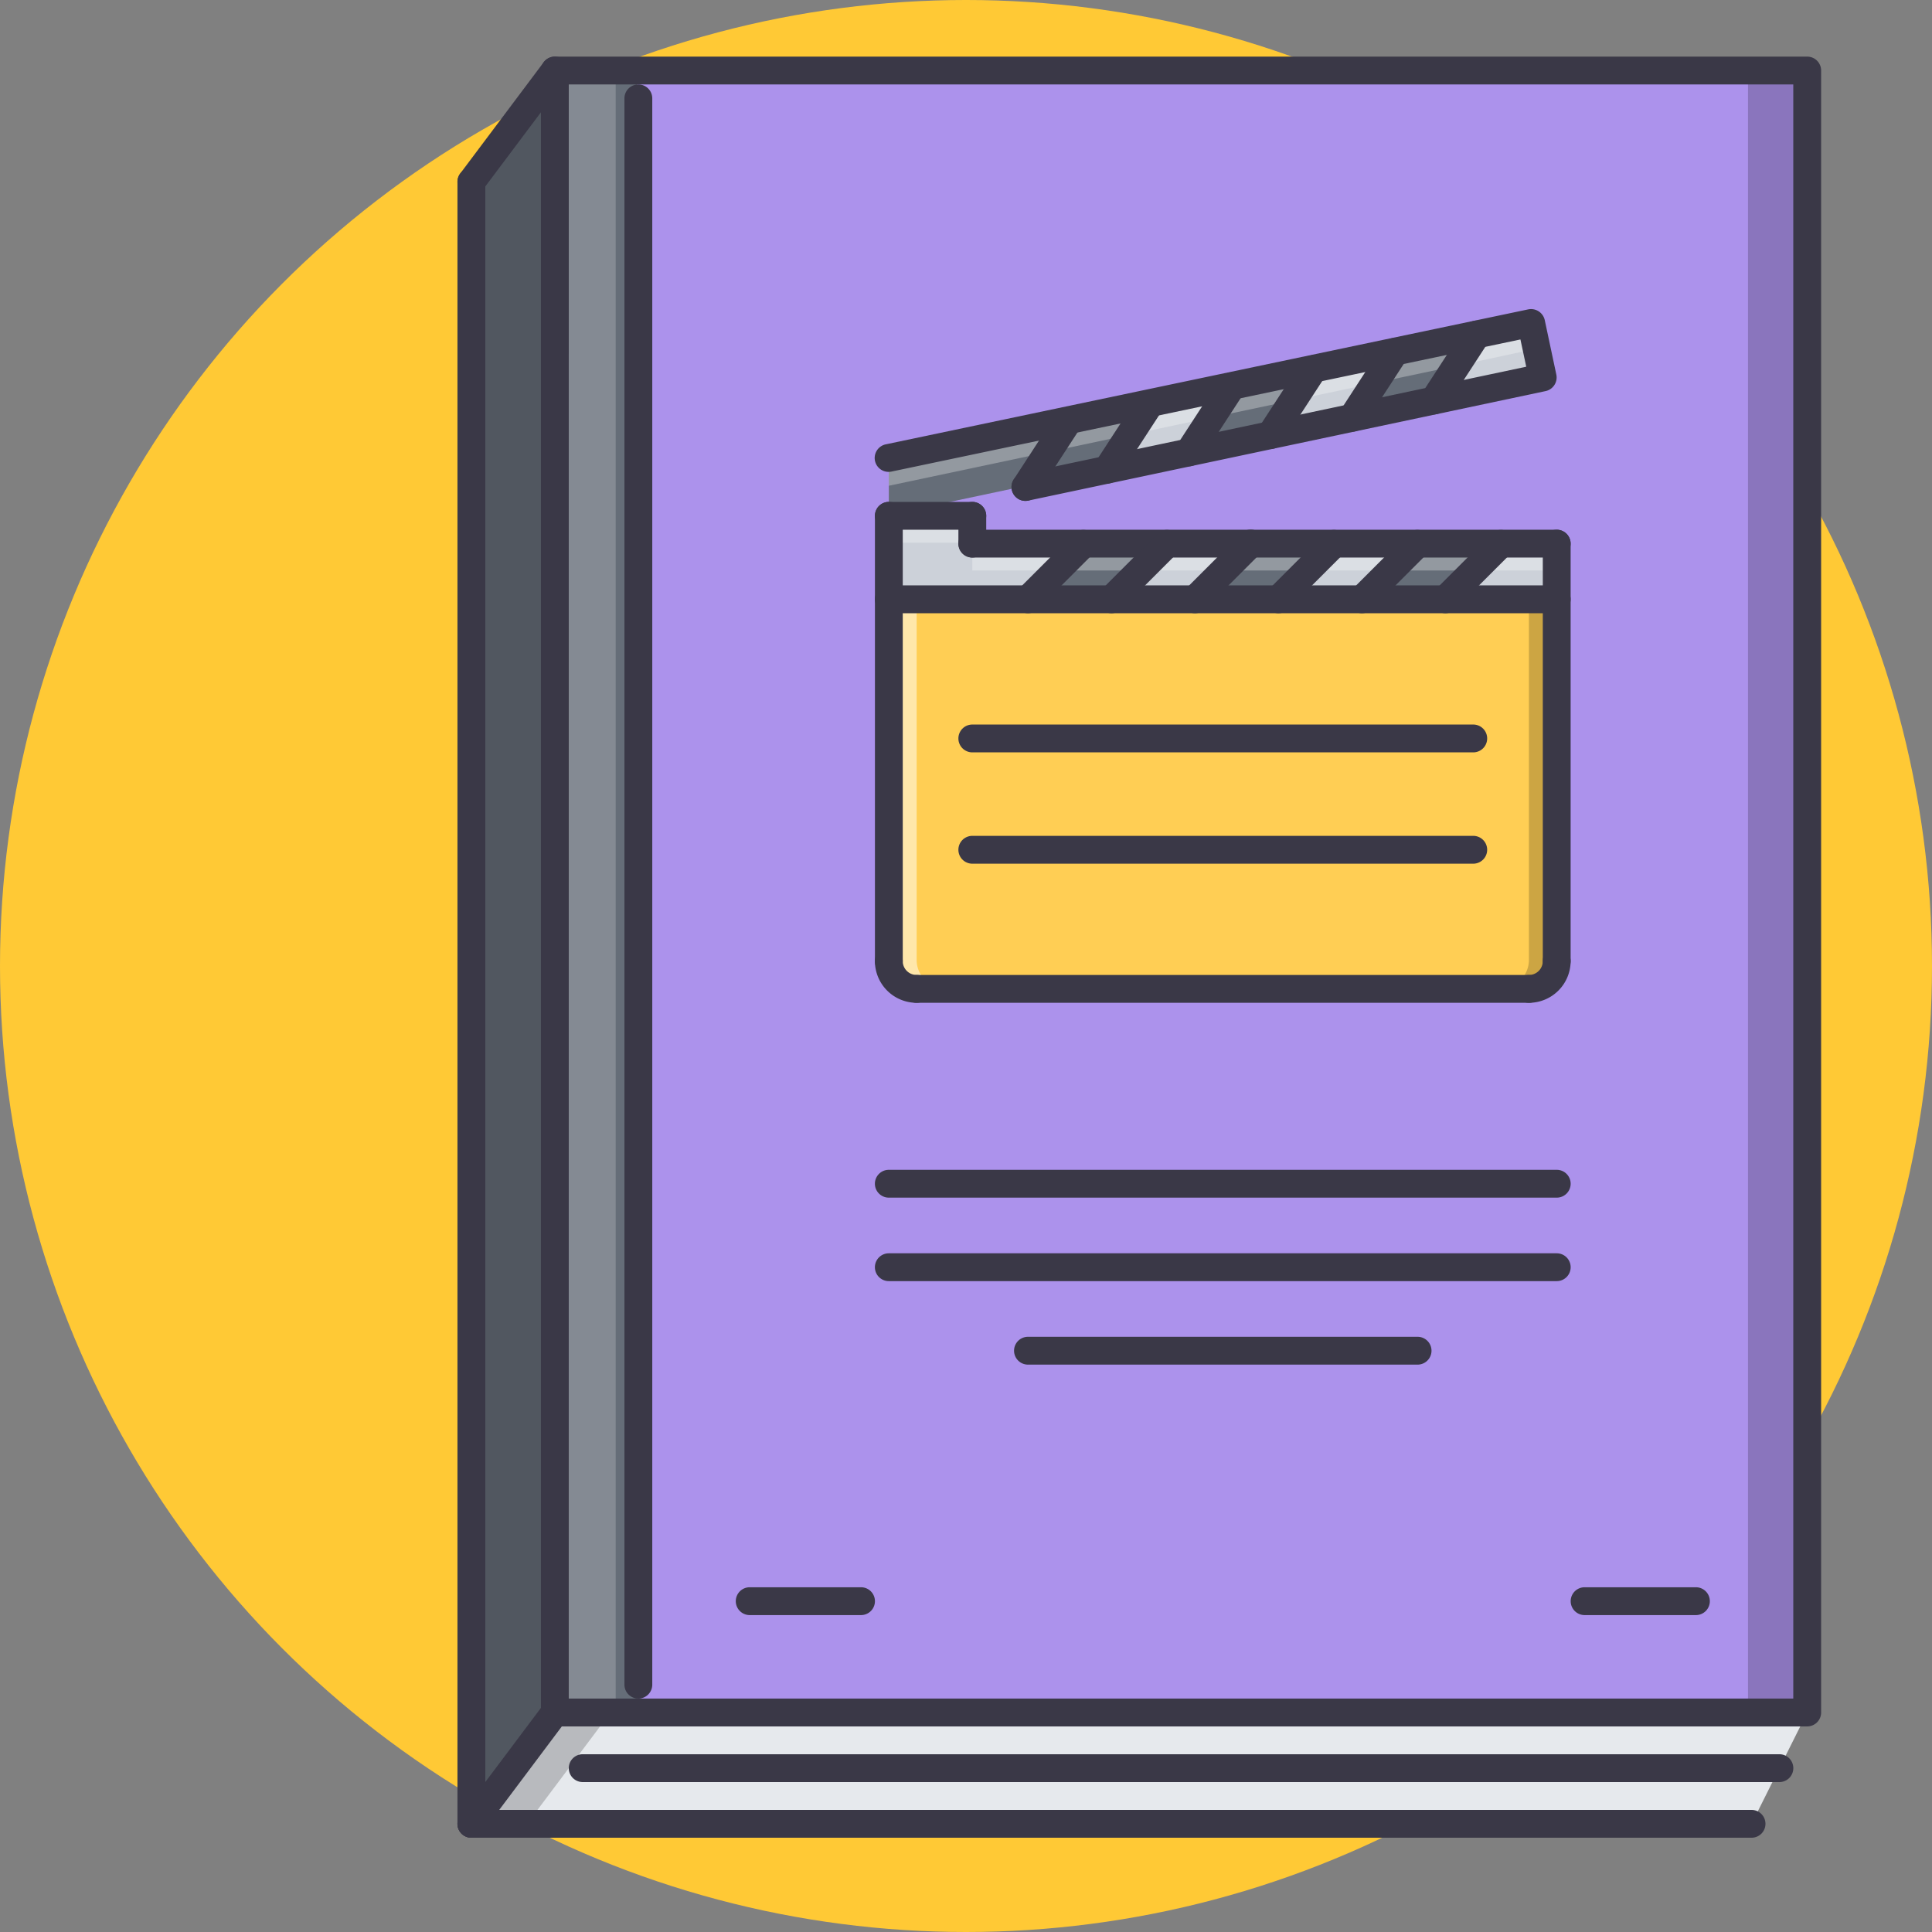 <svg xmlns="http://www.w3.org/2000/svg" width="273" height="273" viewBox="0 0 273 273">
  <rect x="0" y="0" width="273" height="273" fill="#808080" stroke="none"/>
  <g id="Grupo_58424" data-name="Grupo 58424" transform="translate(-157 -1072)">
    <circle id="Elipse_4223" data-name="Elipse 4223" cx="136.5" cy="136.5" r="136.5" transform="translate(157 1072)" fill="#ffc935"/>
    <g id="guion_3_" data-name="guion (3)" transform="translate(161.641 1080)">
      <path id="Trazado_104012" data-name="Trazado 104012" d="M252.76,476H75.8L64,491.73H244.895Z" transform="translate(-2.034 -242.016)" fill="#e6e9ed"/>
      <g id="Grupo_57831" data-name="Grupo 57831" transform="translate(61.966 233.984)" opacity="0.2">
        <path id="Trazado_104013" data-name="Trazado 104013" d="M75.8,476,64,491.73h7.865L83.662,476Z" transform="translate(-64 -476)"/>
      </g>
      <rect id="Rectángulo_6133" data-name="Rectángulo 6133" width="166" height="232" transform="translate(85.359 1.999)" fill="#ac92ec"/>
      <g id="Grupo_57832" data-name="Grupo 57832" transform="translate(61.966 1.812)">
        <rect id="Rectángulo_6134" data-name="Rectángulo 6134" width="12" height="232" transform="translate(11.393 0.188)" fill="#656d78"/>
        <path id="Trazado_104014" data-name="Trazado 104014" d="M75.8,236.017,64,251.747V19.73L75.8,4Z" transform="translate(-64 -3.846)" fill="#656d78"/>
      </g>
      <g id="Grupo_57833" data-name="Grupo 57833" transform="translate(61.966 1.966)" opacity="0.2">
        <path id="Trazado_104015" data-name="Trazado 104015" d="M75.8,236.017,64,251.747V19.73L75.8,4Z" transform="translate(-64 -4)"/>
      </g>
      <g id="Grupo_57834" data-name="Grupo 57834" transform="translate(120.954 44.024)">
        <path id="Trazado_104016" data-name="Trazado 104016" d="M184,115.327v-8.042l36.886-7.806L214.83,108.8Z" transform="translate(-184 -94.603)" fill="#656d78"/>
        <path id="Trazado_104017" data-name="Trazado 104017" d="M287.858,89.559l-6.094,9.321-11.521,2.438L276.3,92Z" transform="translate(-227.849 -89.559)" fill="#656d78"/>
      </g>
      <g id="Grupo_57835" data-name="Grupo 57835" transform="translate(151.784 41.585)">
        <path id="Trazado_104018" data-name="Trazado 104018" d="M264.339,94.52l-6.057,9.32-11.563,2.437,6.056-9.319Z" transform="translate(-246.719 -89.643)" fill="#ccd1d9"/>
        <path id="Trazado_104019" data-name="Trazado 104019" d="M311.3,84.6l-6.056,9.321L293.68,96.357l6.094-9.321Z" transform="translate(-270.596 -84.598)" fill="#ccd1d9"/>
      </g>
      <path id="Trazado_104020" data-name="Trazado 104020" d="M334.78,79.641l-6.056,9.319L317.2,91.4l6.056-9.321Z" transform="translate(-130.772 -40.492)" fill="#656d78"/>
      <g id="Grupo_57836" data-name="Grupo 57836" transform="translate(197.952 37.495)">
        <path id="Trazado_104021" data-name="Trazado 104021" d="M351.865,139.719h7.865v7.865H344Z" transform="translate(-342.349 -108.533)" fill="#ccd1d9"/>
        <path id="Trazado_104022" data-name="Trazado 104022" d="M354.4,76.277l1.651,7.708-15.415,3.264,6.056-9.319Z" transform="translate(-340.641 -76.277)" fill="#ccd1d9"/>
      </g>
      <g id="Grupo_57837" data-name="Grupo 57837" transform="translate(120.954 37.495)" opacity="0.3">
        <path id="Trazado_104023" data-name="Trazado 104023" d="M232.45,89.177l11.559-2.439L255.534,84.3l11.521-2.437,7.708-1.654.845,3.946.807-.171-1.651-7.708-7.708,1.654-11.521,2.437-11.525,2.439L232.45,85.245l-11.563,2.438L184,95.488v3.933l36.886-7.806Z" transform="translate(-184 -76.277)" fill="#fff"/>
      </g>
      <path id="Trazado_104024" data-name="Trazado 104024" d="M327.865,139.719h11.8l-7.865,7.865H320Z" transform="translate(-132.194 -71.038)" fill="#656d78"/>
      <path id="Trazado_104025" data-name="Trazado 104025" d="M303.865,139.719h11.8l-7.865,7.865H296Z" transform="translate(-119.991 -71.038)" fill="#ccd1d9"/>
      <path id="Trazado_104026" data-name="Trazado 104026" d="M279.865,139.719h11.8l-7.865,7.865H272Z" transform="translate(-107.789 -71.038)" fill="#656d78"/>
      <path id="Trazado_104027" data-name="Trazado 104027" d="M255.865,139.719h11.8l-7.865,7.865H248Z" transform="translate(-95.586 -71.038)" fill="#ccd1d9"/>
      <path id="Trazado_104028" data-name="Trazado 104028" d="M231.865,139.719h11.8l-7.865,7.865H224Z" transform="translate(-83.384 -71.038)" fill="#656d78"/>
      <path id="Trazado_104029" data-name="Trazado 104029" d="M195.8,135.651h15.73l-7.865,7.865H184v-11.8h11.8Z" transform="translate(-63.046 -66.971)" fill="#ccd1d9"/>
      <path id="Trazado_104030" data-name="Trazado 104030" d="M184,206.841V155.719h94.38v51.122a3.945,3.945,0,0,1-3.933,3.932H187.932A3.945,3.945,0,0,1,184,206.841Z" transform="translate(-63.046 -79.173)" fill="#ffce54"/>
      <g id="Grupo_57838" data-name="Grupo 57838" transform="translate(120.954 76.546)" opacity="0.5">
        <path id="Trazado_104031" data-name="Trazado 104031" d="M187.932,206.841V155.719H184v51.122a3.945,3.945,0,0,0,3.932,3.932h3.932A3.945,3.945,0,0,1,187.932,206.841Z" transform="translate(-184 -155.719)" fill="#fff"/>
      </g>
      <g id="Grupo_57839" data-name="Grupo 57839" transform="translate(207.469 76.546)" opacity="0.2">
        <path id="Trazado_104032" data-name="Trazado 104032" d="M363.932,206.841V155.719h3.933v51.122a3.945,3.945,0,0,1-3.933,3.932H360A3.945,3.945,0,0,0,363.932,206.841Z" transform="translate(-360 -155.719)"/>
      </g>
      <g id="Grupo_57840" data-name="Grupo 57840" transform="translate(132.751 68.681)" opacity="0.3">
        <rect id="Rectángulo_6135" data-name="Rectángulo 6135" width="82.582" height="3.932" fill="#fff"/>
      </g>
      <g id="Grupo_57841" data-name="Grupo 57841" transform="translate(120.954 64.749)" opacity="0.3">
        <rect id="Rectángulo_6136" data-name="Rectángulo 6136" width="11.797" height="3.932" fill="#fff"/>
      </g>
      <g id="Grupo_57842" data-name="Grupo 57842" transform="translate(242.626 1.812)" opacity="0.2">
        <rect id="Rectángulo_6137" data-name="Rectángulo 6137" width="9" height="232" transform="translate(-0.267 0.188)"/>
      </g>
      <g id="Grupo_57843" data-name="Grupo 57843" transform="translate(73.302 1.812)" opacity="0.2">
        <rect id="Rectángulo_6138" data-name="Rectángulo 6138" width="9" height="232" transform="translate(0.058 0.188)" fill="#fff"/>
      </g>
      <g id="Grupo_57844" data-name="Grupo 57844" transform="translate(60)">
        <path id="Trazado_104033" data-name="Trazado 104033" d="M262.929,235.95H85.966A1.965,1.965,0,0,1,84,233.984V1.966A1.965,1.965,0,0,1,85.966,0H262.929a1.965,1.965,0,0,1,1.966,1.966V233.984A1.965,1.965,0,0,1,262.929,235.95Zm-175-3.932h173.03V3.932H87.932Z" transform="translate(-72.203)" fill="#3a3847"/>
        <path id="Trazado_104034" data-name="Trazado 104034" d="M263.064,491.932H93.966a1.966,1.966,0,1,1,0-3.932h169.1a1.966,1.966,0,1,1,0,3.932Z" transform="translate(-76.27 -248.118)" fill="#3a3847"/>
        <path id="Trazado_104035" data-name="Trazado 104035" d="M242.861,507.932H61.966a1.966,1.966,0,1,1,0-3.932H242.861a1.966,1.966,0,1,1,0,3.932Z" transform="translate(-60 -256.253)" fill="#3a3847"/>
        <path id="Trazado_104036" data-name="Trazado 104036" d="M61.966,267.95A1.965,1.965,0,0,1,60,265.984V33.966a1.966,1.966,0,0,1,3.933,0V265.984A1.965,1.965,0,0,1,61.966,267.95Z" transform="translate(-60 -16.27)" fill="#3a3847"/>
        <path id="Trazado_104037" data-name="Trazado 104037" d="M61.967,491.663a1.966,1.966,0,0,1-1.574-3.146l11.8-15.73a1.967,1.967,0,0,1,3.149,2.358l-11.8,15.73A1.973,1.973,0,0,1,61.967,491.663Z" transform="translate(-60.001 -239.984)" fill="#3a3847"/>
        <path id="Trazado_104038" data-name="Trazado 104038" d="M61.967,19.665a1.968,1.968,0,0,1-1.574-3.146L72.19.789a1.967,1.967,0,0,1,3.149,2.358l-11.8,15.73A1.967,1.967,0,0,1,61.967,19.665Z" transform="translate(-60.001 -0.002)" fill="#3a3847"/>
        <path id="Trazado_104039" data-name="Trazado 104039" d="M181.974,194.852a1.965,1.965,0,0,1-1.966-1.966v-62.92a1.966,1.966,0,0,1,3.932,0v62.92A1.965,1.965,0,0,1,181.974,194.852Z" transform="translate(-121.017 -65.08)" fill="#3a3847"/>
        <path id="Trazado_104040" data-name="Trazado 104040" d="M373.958,198.92a1.965,1.965,0,0,1-1.966-1.966V137.966a1.966,1.966,0,1,1,3.932,0v58.987A1.965,1.965,0,0,1,373.958,198.92Z" transform="translate(-218.629 -69.148)" fill="#3a3847"/>
        <path id="Trazado_104041" data-name="Trazado 104041" d="M185.9,263.861a5.9,5.9,0,0,1-5.895-5.895,1.966,1.966,0,1,1,3.932,0,1.963,1.963,0,0,0,1.962,1.962,1.966,1.966,0,0,1,0,3.933Z" transform="translate(-121.017 -130.16)" fill="#3a3847"/>
        <path id="Trazado_104042" data-name="Trazado 104042" d="M365.966,263.861a1.966,1.966,0,0,1,0-3.933,1.963,1.963,0,0,0,1.962-1.962,1.966,1.966,0,0,1,3.933,0A5.9,5.9,0,0,1,365.966,263.861Z" transform="translate(-214.565 -130.16)" fill="#3a3847"/>
        <path id="Trazado_104043" data-name="Trazado 104043" d="M276.481,267.924H189.966a1.966,1.966,0,0,1,0-3.932h86.515a1.966,1.966,0,1,1,0,3.932Z" transform="translate(-125.08 -134.224)" fill="#3a3847"/>
        <path id="Trazado_104044" data-name="Trazado 104044" d="M288.545,139.932H205.966a1.966,1.966,0,1,1,0-3.932h82.579a1.966,1.966,0,1,1,0,3.932Z" transform="translate(-133.215 -69.148)" fill="#3a3847"/>
        <path id="Trazado_104045" data-name="Trazado 104045" d="M276.346,155.933H181.974a1.966,1.966,0,0,1,0-3.933h94.372a1.966,1.966,0,0,1,0,3.933Z" transform="translate(-121.017 -77.283)" fill="#3a3847"/>
        <path id="Trazado_104046" data-name="Trazado 104046" d="M341.966,147.8a1.966,1.966,0,0,1-1.39-3.356l7.865-7.865a1.966,1.966,0,0,1,2.78,2.78l-7.865,7.865A1.96,1.96,0,0,1,341.966,147.8Z" transform="translate(-202.362 -69.147)" fill="#3a3847"/>
        <path id="Trazado_104047" data-name="Trazado 104047" d="M317.966,147.8a1.966,1.966,0,0,1-1.39-3.356l7.865-7.865a1.966,1.966,0,0,1,2.78,2.78l-7.865,7.865A1.96,1.96,0,0,1,317.966,147.8Z" transform="translate(-190.16 -69.147)" fill="#3a3847"/>
        <path id="Trazado_104048" data-name="Trazado 104048" d="M293.966,147.8a1.966,1.966,0,0,1-1.39-3.356l7.865-7.865a1.966,1.966,0,0,1,2.78,2.78l-7.865,7.865A1.96,1.96,0,0,1,293.966,147.8Z" transform="translate(-177.957 -69.147)" fill="#3a3847"/>
        <path id="Trazado_104049" data-name="Trazado 104049" d="M269.966,147.8a1.966,1.966,0,0,1-1.39-3.356l7.865-7.865a1.966,1.966,0,1,1,2.78,2.78l-7.865,7.865A1.96,1.96,0,0,1,269.966,147.8Z" transform="translate(-165.755 -69.147)" fill="#3a3847"/>
        <path id="Trazado_104050" data-name="Trazado 104050" d="M245.966,147.8a1.966,1.966,0,0,1-1.39-3.356l7.865-7.865a1.966,1.966,0,0,1,2.78,2.78l-7.865,7.865A1.961,1.961,0,0,1,245.966,147.8Z" transform="translate(-153.552 -69.147)" fill="#3a3847"/>
        <path id="Trazado_104051" data-name="Trazado 104051" d="M221.966,147.8a1.966,1.966,0,0,1-1.39-3.356l7.865-7.865a1.966,1.966,0,0,1,2.78,2.78l-7.865,7.865A1.96,1.96,0,0,1,221.966,147.8Z" transform="translate(-141.35 -69.147)" fill="#3a3847"/>
        <path id="Trazado_104052" data-name="Trazado 104052" d="M201.264,99.677a1.966,1.966,0,0,1-.4-3.89l71.173-15.069-.822-3.852L182.369,95.529a1.966,1.966,0,1,1-.806-3.848l90.762-19.067a1.983,1.983,0,0,1,2.327,1.515l1.636,7.7a1.971,1.971,0,0,1-1.517,2.333l-73.1,15.476A1.938,1.938,0,0,1,201.264,99.677Z" transform="translate(-121.013 -36.899)" fill="#3a3847"/>
        <path id="Trazado_104053" data-name="Trazado 104053" d="M338.623,89.14a1.945,1.945,0,0,1-1.072-.319,1.967,1.967,0,0,1-.576-2.721l6.068-9.324a1.966,1.966,0,0,1,3.295,2.147l-6.068,9.324A1.963,1.963,0,0,1,338.623,89.14Z" transform="translate(-200.663 -38.582)" fill="#3a3847"/>
        <path id="Trazado_104054" data-name="Trazado 104054" d="M315.155,94.11a1.965,1.965,0,0,1-1.648-3.038l6.06-9.324a1.965,1.965,0,1,1,3.295,2.143l-6.06,9.325A1.96,1.96,0,0,1,315.155,94.11Z" transform="translate(-188.731 -41.11)" fill="#3a3847"/>
        <path id="Trazado_104055" data-name="Trazado 104055" d="M291.67,99.085a1.945,1.945,0,0,1-1.072-.319,1.967,1.967,0,0,1-.576-2.721l6.068-9.324a1.966,1.966,0,0,1,3.295,2.147l-6.068,9.324A1.963,1.963,0,0,1,291.67,99.085Z" transform="translate(-176.79 -43.638)" fill="#3a3847"/>
        <path id="Trazado_104056" data-name="Trazado 104056" d="M268.186,104.061a1.945,1.945,0,0,1-1.072-.319,1.967,1.967,0,0,1-.576-2.721l6.068-9.324a1.966,1.966,0,0,1,3.295,2.147l-6.068,9.324A1.963,1.963,0,0,1,268.186,104.061Z" transform="translate(-164.85 -46.168)" fill="#3a3847"/>
        <path id="Trazado_104057" data-name="Trazado 104057" d="M244.709,109.032a1.945,1.945,0,0,1-1.072-.319,1.965,1.965,0,0,1-.576-2.719l6.064-9.324a1.965,1.965,0,0,1,3.295,2.143l-6.064,9.324A1.959,1.959,0,0,1,244.709,109.032Z" transform="translate(-152.914 -48.697)" fill="#3a3847"/>
        <path id="Trazado_104058" data-name="Trazado 104058" d="M221.233,114a1.945,1.945,0,0,1-1.072-.319,1.965,1.965,0,0,1-.576-2.719l6.064-9.324a1.965,1.965,0,1,1,3.295,2.143l-6.064,9.324A1.961,1.961,0,0,1,221.233,114Z" transform="translate(-140.977 -51.222)" fill="#3a3847"/>
        <path id="Trazado_104059" data-name="Trazado 104059" d="M205.966,135.865A1.965,1.965,0,0,1,204,133.9v-3.933a1.966,1.966,0,0,1,3.932,0V133.9A1.965,1.965,0,0,1,205.966,135.865Z" transform="translate(-133.215 -65.08)" fill="#3a3847"/>
        <path id="Trazado_104060" data-name="Trazado 104060" d="M193.768,131.932H181.974a1.966,1.966,0,0,1,0-3.932h11.794a1.966,1.966,0,1,1,0,3.932Z" transform="translate(-121.017 -65.08)" fill="#3a3847"/>
        <path id="Trazado_104061" data-name="Trazado 104061" d="M276.751,195.932H205.966a1.966,1.966,0,0,1,0-3.932h70.785a1.966,1.966,0,1,1,0,3.932Z" transform="translate(-133.215 -97.62)" fill="#3a3847"/>
        <path id="Trazado_104062" data-name="Trazado 104062" d="M276.751,227.932H205.966a1.966,1.966,0,1,1,0-3.932h70.785a1.966,1.966,0,1,1,0,3.932Z" transform="translate(-133.215 -113.89)" fill="#3a3847"/>
        <path id="Trazado_104063" data-name="Trazado 104063" d="M276.346,323.932h-94.38a1.966,1.966,0,0,1,0-3.932h94.38a1.966,1.966,0,1,1,0,3.932Z" transform="translate(-121.013 -162.7)" fill="#3a3847"/>
        <path id="Trazado_104064" data-name="Trazado 104064" d="M276.346,347.932h-94.38a1.966,1.966,0,1,1,0-3.932h94.38a1.966,1.966,0,1,1,0,3.932Z" transform="translate(-121.013 -174.903)" fill="#3a3847"/>
        <path id="Trazado_104065" data-name="Trazado 104065" d="M277.021,371.932H221.966a1.966,1.966,0,1,1,0-3.932h55.055a1.966,1.966,0,0,1,0,3.932Z" transform="translate(-141.35 -187.105)" fill="#3a3847"/>
        <path id="Trazado_104066" data-name="Trazado 104066" d="M157.7,443.932h-15.73a1.966,1.966,0,1,1,0-3.932H157.7a1.966,1.966,0,1,1,0,3.932Z" transform="translate(-100.675 -223.713)" fill="#3a3847"/>
        <path id="Trazado_104067" data-name="Trazado 104067" d="M397.7,443.932h-15.73a1.966,1.966,0,1,1,0-3.932H397.7a1.966,1.966,0,1,1,0,3.932Z" transform="translate(-222.7 -223.713)" fill="#3a3847"/>
        <path id="Trazado_104068" data-name="Trazado 104068" d="M109.966,236.085A1.965,1.965,0,0,1,108,234.119V9.966a1.966,1.966,0,1,1,3.932,0V234.119A1.965,1.965,0,0,1,109.966,236.085Z" transform="translate(-84.405 -4.068)" fill="#3a3847"/>
      </g>
    </g>
  </g>
</svg>

